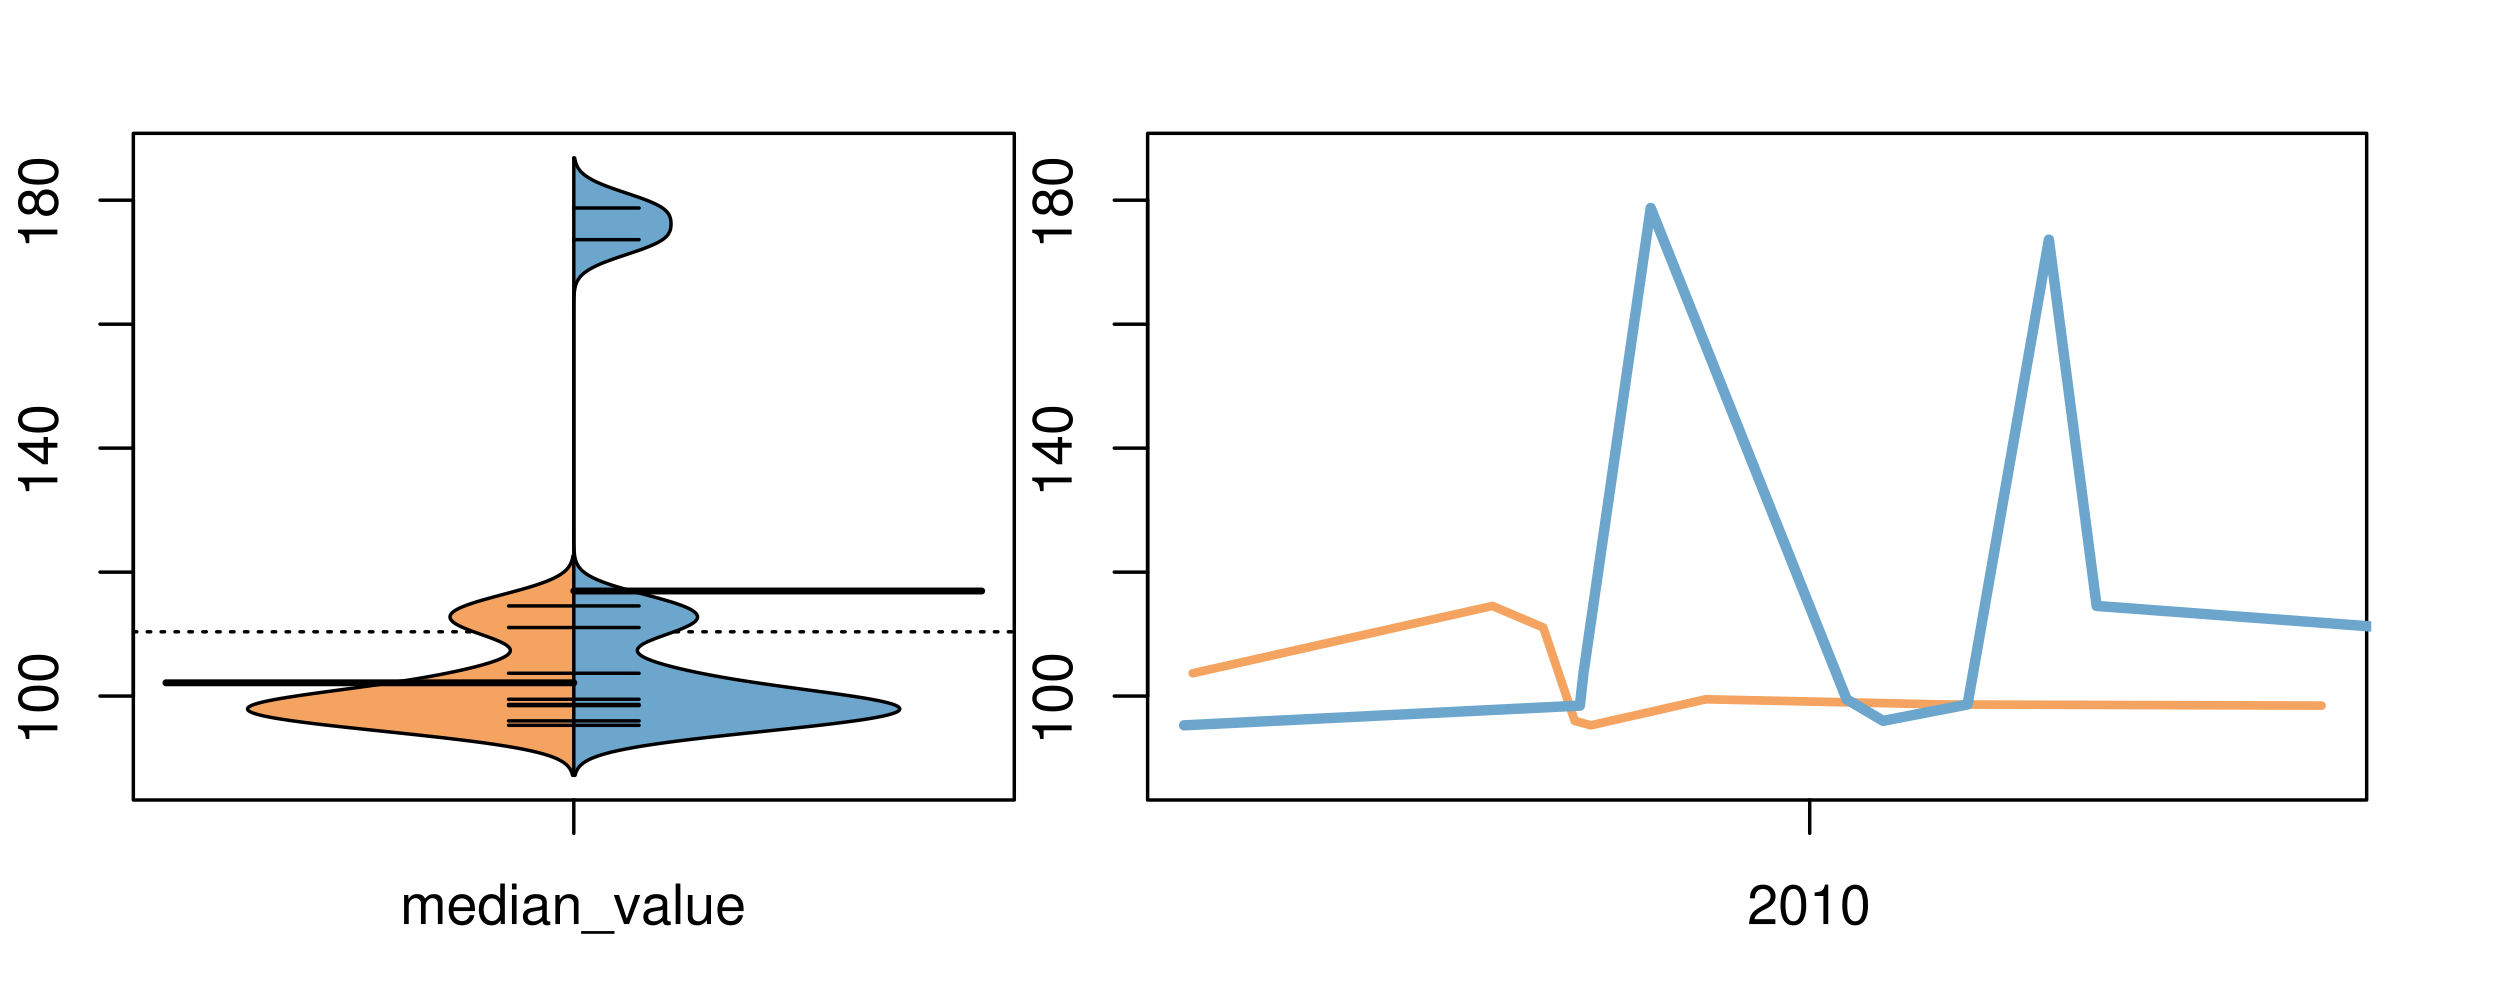 <?xml version="1.0" encoding="UTF-8"?>
<svg xmlns="http://www.w3.org/2000/svg" xmlns:xlink="http://www.w3.org/1999/xlink" width="540pt" height="216pt" viewBox="0 0 540 216" version="1.1">
<defs>
<g>
<symbol overflow="visible" id="glyph0-0">
<path style="stroke:none;" d="M -6.062 -3.109 L 0 -3.109 L 0 -4.156 L -8.516 -4.156 L -8.516 -3.469 C -7.203 -3.094 -7.016 -2.859 -6.812 -1.219 L -6.062 -1.219 Z M -6.062 -3.109 "/>
</symbol>
<symbol overflow="visible" id="glyph0-1">
<path style="stroke:none;" d="M -8.516 -3.297 C -8.516 -2.516 -8.156 -1.781 -7.578 -1.344 C -6.828 -0.797 -5.688 -0.516 -4.109 -0.516 C -1.25 -0.516 0.281 -1.469 0.281 -3.297 C 0.281 -5.094 -1.25 -6.078 -4.047 -6.078 C -5.703 -6.078 -6.797 -5.812 -7.578 -5.25 C -8.172 -4.812 -8.516 -4.109 -8.516 -3.297 Z M -7.578 -3.297 C -7.578 -4.438 -6.422 -5 -4.141 -5 C -1.734 -5 -0.594 -4.453 -0.594 -3.281 C -0.594 -2.156 -1.781 -1.594 -4.109 -1.594 C -6.438 -1.594 -7.578 -2.156 -7.578 -3.297 Z M -7.578 -3.297 "/>
</symbol>
<symbol overflow="visible" id="glyph0-2">
<path style="stroke:none;" d="M -2.047 -3.922 L 0 -3.922 L 0 -4.984 L -2.047 -4.984 L -2.047 -6.234 L -2.984 -6.234 L -2.984 -4.984 L -8.516 -4.984 L -8.516 -4.203 L -3.156 -0.344 L -2.047 -0.344 Z M -2.984 -3.922 L -2.984 -1.266 L -6.703 -3.922 Z M -2.984 -3.922 "/>
</symbol>
<symbol overflow="visible" id="glyph0-3">
<path style="stroke:none;" d="M -4.469 -4.688 C -5 -5.562 -5.438 -5.859 -6.234 -5.859 C -7.578 -5.859 -8.516 -4.812 -8.516 -3.297 C -8.516 -1.797 -7.578 -0.75 -6.234 -0.75 C -5.453 -0.75 -5.016 -1.031 -4.469 -1.891 C -4.016 -0.922 -3.297 -0.438 -2.359 -0.438 C -0.797 -0.438 0.281 -1.625 0.281 -3.297 C 0.281 -4.984 -0.797 -6.156 -2.359 -6.156 C -3.297 -6.156 -4.016 -5.672 -4.469 -4.688 Z M -7.578 -3.297 C -7.578 -4.203 -7.047 -4.781 -6.219 -4.781 C -5.422 -4.781 -4.891 -4.188 -4.891 -3.297 C -4.891 -2.406 -5.422 -1.828 -6.234 -1.828 C -7.047 -1.828 -7.578 -2.406 -7.578 -3.297 Z M -4.016 -3.297 C -4.016 -4.359 -3.344 -5.078 -2.344 -5.078 C -1.328 -5.078 -0.656 -4.359 -0.656 -3.281 C -0.656 -2.25 -1.344 -1.531 -2.344 -1.531 C -3.344 -1.531 -4.016 -2.25 -4.016 -3.297 Z M -4.016 -3.297 "/>
</symbol>
<symbol overflow="visible" id="glyph0-4">
<path style="stroke:none;" d="M -8.75 -5.938 L -8.75 -4.938 L -5.5 -4.938 C -6.125 -4.531 -6.469 -3.859 -6.469 -3.016 C -6.469 -1.375 -5.156 -0.312 -3.156 -0.312 C -1.031 -0.312 0.281 -1.359 0.281 -3.047 C 0.281 -3.906 -0.047 -4.516 -0.828 -5.047 L 0 -5.047 L 0 -5.938 Z M -5.531 -3.188 C -5.531 -4.266 -4.578 -4.938 -3.078 -4.938 C -1.625 -4.938 -0.656 -4.25 -0.656 -3.188 C -0.656 -2.094 -1.625 -1.359 -3.094 -1.359 C -4.562 -1.359 -5.531 -2.094 -5.531 -3.188 Z M -5.531 -3.188 "/>
</symbol>
<symbol overflow="visible" id="glyph0-5">
<path style="stroke:none;" d="M -6.281 -3.094 L -6.281 -2.047 L -7.266 -2.047 C -7.688 -2.047 -7.906 -2.297 -7.906 -2.75 C -7.906 -2.828 -7.906 -2.875 -7.891 -3.094 L -8.719 -3.094 C -8.766 -2.875 -8.781 -2.734 -8.781 -2.531 C -8.781 -1.609 -8.25 -1.062 -7.359 -1.062 L -6.281 -1.062 L -6.281 -0.219 L -5.469 -0.219 L -5.469 -1.062 L 0 -1.062 L 0 -2.047 L -5.469 -2.047 L -5.469 -3.094 Z M -6.281 -3.094 "/>
</symbol>
<symbol overflow="visible" id="glyph0-6">
<path style="stroke:none;" d="M 1.516 -6.938 L 1.516 0.266 L 2.109 0.266 L 2.109 -6.938 Z M 1.516 -6.938 "/>
</symbol>
<symbol overflow="visible" id="glyph0-7">
<path style="stroke:none;" d="M -6.469 -3.266 C -6.469 -1.5 -5.203 -0.438 -3.094 -0.438 C -0.984 -0.438 0.281 -1.484 0.281 -3.281 C 0.281 -5.047 -0.984 -6.125 -3.047 -6.125 C -5.219 -6.125 -6.469 -5.078 -6.469 -3.266 Z M -5.547 -3.281 C -5.547 -4.406 -4.625 -5.078 -3.062 -5.078 C -1.578 -5.078 -0.641 -4.375 -0.641 -3.281 C -0.641 -2.156 -1.578 -1.469 -3.094 -1.469 C -4.609 -1.469 -5.547 -2.156 -5.547 -3.281 Z M -5.547 -3.281 "/>
</symbol>
<symbol overflow="visible" id="glyph0-8">
<path style="stroke:none;" d="M -8.75 -1.828 L -8.75 -0.812 L 0 -0.812 L 0 -1.828 Z M -8.75 -1.828 "/>
</symbol>
<symbol overflow="visible" id="glyph0-9">
<path style="stroke:none;" d="M -1.25 -2.297 L -1.25 -1.047 L 0 -1.047 L 0 -2.297 Z M -1.25 -2.297 "/>
</symbol>
<symbol overflow="visible" id="glyph0-10">
<path style="stroke:none;" d="M 0 -3.422 L -6.281 -5.828 L -6.281 -4.703 L -1.188 -2.922 L -6.281 -1.25 L -6.281 -0.125 L 0 -2.328 Z M 0 -3.422 "/>
</symbol>
<symbol overflow="visible" id="glyph0-11">
<path style="stroke:none;" d="M -0.594 -6.422 C -0.562 -6.312 -0.562 -6.266 -0.562 -6.203 C -0.562 -5.859 -0.75 -5.656 -1.062 -5.656 L -4.75 -5.656 C -5.875 -5.656 -6.469 -4.844 -6.469 -3.297 C -6.469 -2.391 -6.203 -1.625 -5.734 -1.219 C -5.406 -0.922 -5.047 -0.797 -4.422 -0.781 L -4.422 -1.781 C -5.203 -1.875 -5.547 -2.328 -5.547 -3.266 C -5.547 -4.156 -5.203 -4.672 -4.609 -4.672 L -4.344 -4.672 C -3.922 -4.672 -3.75 -4.422 -3.641 -3.625 C -3.469 -2.203 -3.422 -1.984 -3.266 -1.609 C -2.969 -0.875 -2.406 -0.5 -1.578 -0.5 C -0.438 -0.5 0.281 -1.297 0.281 -2.562 C 0.281 -3.359 0 -4 -0.641 -4.703 C -0.016 -4.781 0.281 -5.094 0.281 -5.734 C 0.281 -5.938 0.25 -6.094 0.172 -6.422 Z M -1.984 -4.672 C -1.641 -4.672 -1.438 -4.578 -1.156 -4.266 C -0.797 -3.859 -0.594 -3.375 -0.594 -2.781 C -0.594 -2 -0.969 -1.547 -1.609 -1.547 C -2.266 -1.547 -2.609 -1.984 -2.766 -3.062 C -2.906 -4.109 -2.953 -4.328 -3.109 -4.672 Z M -1.984 -4.672 "/>
</symbol>
<symbol overflow="visible" id="glyph0-12">
<path style="stroke:none;" d="M 0 -5.781 L -6.281 -5.781 L -6.281 -4.781 L -2.719 -4.781 C -1.438 -4.781 -0.594 -4.109 -0.594 -3.078 C -0.594 -2.281 -1.078 -1.781 -1.844 -1.781 L -6.281 -1.781 L -6.281 -0.781 L -1.438 -0.781 C -0.391 -0.781 0.281 -1.562 0.281 -2.781 C 0.281 -3.703 -0.047 -4.297 -0.875 -4.891 L 0 -4.891 Z M 0 -5.781 "/>
</symbol>
<symbol overflow="visible" id="glyph0-13">
<path style="stroke:none;" d="M -2.812 -6.156 C -3.766 -6.156 -4.344 -6.078 -4.812 -5.906 C -5.844 -5.5 -6.469 -4.531 -6.469 -3.359 C -6.469 -1.609 -5.125 -0.484 -3.062 -0.484 C -1 -0.484 0.281 -1.578 0.281 -3.344 C 0.281 -4.781 -0.547 -5.766 -1.906 -6.031 L -1.906 -5.016 C -1.078 -4.734 -0.641 -4.172 -0.641 -3.375 C -0.641 -2.734 -0.938 -2.203 -1.469 -1.859 C -1.828 -1.625 -2.188 -1.531 -2.812 -1.531 Z M -3.625 -1.547 C -4.781 -1.625 -5.547 -2.344 -5.547 -3.344 C -5.547 -4.328 -4.734 -5.094 -3.703 -5.094 C -3.672 -5.094 -3.641 -5.094 -3.625 -5.078 Z M -3.625 -1.547 "/>
</symbol>
<symbol overflow="visible" id="glyph1-0">
<path style="stroke:none;" d="M 0.844 -6.281 L 0.844 0 L 1.844 0 L 1.844 -3.953 C 1.844 -4.859 2.516 -5.594 3.328 -5.594 C 4.062 -5.594 4.484 -5.141 4.484 -4.328 L 4.484 0 L 5.5 0 L 5.5 -3.953 C 5.5 -4.859 6.156 -5.594 6.969 -5.594 C 7.703 -5.594 8.141 -5.125 8.141 -4.328 L 8.141 0 L 9.141 0 L 9.141 -4.719 C 9.141 -5.844 8.5 -6.469 7.312 -6.469 C 6.484 -6.469 5.969 -6.219 5.391 -5.516 C 5.016 -6.188 4.516 -6.469 3.703 -6.469 C 2.859 -6.469 2.297 -6.156 1.766 -5.406 L 1.766 -6.281 Z M 0.844 -6.281 "/>
</symbol>
<symbol overflow="visible" id="glyph1-1">
<path style="stroke:none;" d="M 6.156 -2.812 C 6.156 -3.766 6.078 -4.344 5.906 -4.812 C 5.5 -5.844 4.531 -6.469 3.359 -6.469 C 1.609 -6.469 0.484 -5.125 0.484 -3.062 C 0.484 -1 1.578 0.281 3.344 0.281 C 4.781 0.281 5.766 -0.547 6.031 -1.906 L 5.016 -1.906 C 4.734 -1.078 4.172 -0.641 3.375 -0.641 C 2.734 -0.641 2.203 -0.938 1.859 -1.469 C 1.625 -1.828 1.531 -2.188 1.531 -2.812 Z M 1.547 -3.625 C 1.625 -4.781 2.344 -5.547 3.344 -5.547 C 4.328 -5.547 5.094 -4.734 5.094 -3.703 C 5.094 -3.672 5.094 -3.641 5.078 -3.625 Z M 1.547 -3.625 "/>
</symbol>
<symbol overflow="visible" id="glyph1-2">
<path style="stroke:none;" d="M 5.938 -8.75 L 4.938 -8.75 L 4.938 -5.5 C 4.531 -6.125 3.859 -6.469 3.016 -6.469 C 1.375 -6.469 0.312 -5.156 0.312 -3.156 C 0.312 -1.031 1.359 0.281 3.047 0.281 C 3.906 0.281 4.516 -0.047 5.047 -0.828 L 5.047 0 L 5.938 0 Z M 3.188 -5.531 C 4.266 -5.531 4.938 -4.578 4.938 -3.078 C 4.938 -1.625 4.25 -0.656 3.188 -0.656 C 2.094 -0.656 1.359 -1.625 1.359 -3.094 C 1.359 -4.562 2.094 -5.531 3.188 -5.531 Z M 3.188 -5.531 "/>
</symbol>
<symbol overflow="visible" id="glyph1-3">
<path style="stroke:none;" d="M 1.797 -6.281 L 0.797 -6.281 L 0.797 0 L 1.797 0 Z M 1.797 -8.75 L 0.797 -8.75 L 0.797 -7.484 L 1.797 -7.484 Z M 1.797 -8.75 "/>
</symbol>
<symbol overflow="visible" id="glyph1-4">
<path style="stroke:none;" d="M 6.422 -0.594 C 6.312 -0.562 6.266 -0.562 6.203 -0.562 C 5.859 -0.562 5.656 -0.75 5.656 -1.062 L 5.656 -4.75 C 5.656 -5.875 4.844 -6.469 3.297 -6.469 C 2.391 -6.469 1.625 -6.203 1.219 -5.734 C 0.922 -5.406 0.797 -5.047 0.781 -4.422 L 1.781 -4.422 C 1.875 -5.203 2.328 -5.547 3.266 -5.547 C 4.156 -5.547 4.672 -5.203 4.672 -4.609 L 4.672 -4.344 C 4.672 -3.922 4.422 -3.75 3.625 -3.641 C 2.203 -3.469 1.984 -3.422 1.609 -3.266 C 0.875 -2.969 0.5 -2.406 0.5 -1.578 C 0.5 -0.438 1.297 0.281 2.562 0.281 C 3.359 0.281 4 0 4.703 -0.641 C 4.781 -0.016 5.094 0.281 5.734 0.281 C 5.938 0.281 6.094 0.25 6.422 0.172 Z M 4.672 -1.984 C 4.672 -1.641 4.578 -1.438 4.266 -1.156 C 3.859 -0.797 3.375 -0.594 2.781 -0.594 C 2 -0.594 1.547 -0.969 1.547 -1.609 C 1.547 -2.266 1.984 -2.609 3.062 -2.766 C 4.109 -2.906 4.328 -2.953 4.672 -3.109 Z M 4.672 -1.984 "/>
</symbol>
<symbol overflow="visible" id="glyph1-5">
<path style="stroke:none;" d="M 0.844 -6.281 L 0.844 0 L 1.844 0 L 1.844 -3.469 C 1.844 -4.75 2.516 -5.594 3.547 -5.594 C 4.344 -5.594 4.844 -5.109 4.844 -4.359 L 4.844 0 L 5.844 0 L 5.844 -4.75 C 5.844 -5.797 5.062 -6.469 3.859 -6.469 C 2.922 -6.469 2.312 -6.109 1.766 -5.234 L 1.766 -6.281 Z M 0.844 -6.281 "/>
</symbol>
<symbol overflow="visible" id="glyph1-6">
<path style="stroke:none;" d="M 6.938 1.516 L -0.266 1.516 L -0.266 2.109 L 6.938 2.109 Z M 6.938 1.516 "/>
</symbol>
<symbol overflow="visible" id="glyph1-7">
<path style="stroke:none;" d="M 3.422 0 L 5.828 -6.281 L 4.703 -6.281 L 2.922 -1.188 L 1.25 -6.281 L 0.125 -6.281 L 2.328 0 Z M 3.422 0 "/>
</symbol>
<symbol overflow="visible" id="glyph1-8">
<path style="stroke:none;" d="M 1.828 -8.75 L 0.812 -8.75 L 0.812 0 L 1.828 0 Z M 1.828 -8.75 "/>
</symbol>
<symbol overflow="visible" id="glyph1-9">
<path style="stroke:none;" d="M 5.781 0 L 5.781 -6.281 L 4.781 -6.281 L 4.781 -2.719 C 4.781 -1.438 4.109 -0.594 3.078 -0.594 C 2.281 -0.594 1.781 -1.078 1.781 -1.844 L 1.781 -6.281 L 0.781 -6.281 L 0.781 -1.438 C 0.781 -0.391 1.562 0.281 2.781 0.281 C 3.703 0.281 4.297 -0.047 4.891 -0.875 L 4.891 0 Z M 5.781 0 "/>
</symbol>
<symbol overflow="visible" id="glyph1-10">
<path style="stroke:none;" d="M 6.078 -1.047 L 1.594 -1.047 C 1.703 -1.734 2.094 -2.188 3.125 -2.797 L 4.328 -3.438 C 5.516 -4.094 6.125 -4.969 6.125 -6.016 C 6.125 -6.719 5.844 -7.375 5.344 -7.844 C 4.844 -8.297 4.219 -8.516 3.406 -8.516 C 2.328 -8.516 1.531 -8.125 1.062 -7.406 C 0.75 -6.953 0.625 -6.422 0.594 -5.562 L 1.656 -5.562 C 1.688 -6.125 1.766 -6.484 1.906 -6.75 C 2.188 -7.266 2.734 -7.578 3.375 -7.578 C 4.328 -7.578 5.047 -6.906 5.047 -5.984 C 5.047 -5.312 4.656 -4.734 3.906 -4.312 L 2.797 -3.688 C 1.016 -2.672 0.5 -1.875 0.406 0 L 6.078 0 Z M 6.078 -1.047 "/>
</symbol>
<symbol overflow="visible" id="glyph1-11">
<path style="stroke:none;" d="M 3.297 -8.516 C 2.516 -8.516 1.781 -8.156 1.344 -7.578 C 0.797 -6.828 0.516 -5.688 0.516 -4.109 C 0.516 -1.25 1.469 0.281 3.297 0.281 C 5.094 0.281 6.078 -1.25 6.078 -4.047 C 6.078 -5.703 5.812 -6.797 5.25 -7.578 C 4.812 -8.172 4.109 -8.516 3.297 -8.516 Z M 3.297 -7.578 C 4.438 -7.578 5 -6.422 5 -4.141 C 5 -1.734 4.453 -0.594 3.281 -0.594 C 2.156 -0.594 1.594 -1.781 1.594 -4.109 C 1.594 -6.438 2.156 -7.578 3.297 -7.578 Z M 3.297 -7.578 "/>
</symbol>
<symbol overflow="visible" id="glyph1-12">
<path style="stroke:none;" d="M 3.109 -6.062 L 3.109 0 L 4.156 0 L 4.156 -8.516 L 3.469 -8.516 C 3.094 -7.203 2.859 -7.016 1.219 -6.812 L 1.219 -6.062 Z M 3.109 -6.062 "/>
</symbol>
</g>
<clipPath id="clip1">
  <path d="M 28.801 28.801 L 220.086 28.801 L 220.086 173.801 L 28.801 173.801 Z M 28.801 28.801 "/>
</clipPath>
<clipPath id="clip2">
  <path d="M 247.887 28.801 L 512.199 28.801 L 512.199 173.801 L 247.887 173.801 Z M 247.887 28.801 "/>
</clipPath>
<clipPath id="clip3">
  <path d="M 233.484 14.398 L 526.598 14.398 L 526.598 188.199 L 233.484 188.199 Z M 233.484 14.398 "/>
</clipPath>
<clipPath id="clip4">
  <path d="M 247.887 28.801 L 512.199 28.801 L 512.199 173.801 L 247.887 173.801 Z M 247.887 28.801 "/>
</clipPath>
</defs>
<g id="surface56">
<path style="fill:none;stroke-width:0.75;stroke-linecap:round;stroke-linejoin:round;stroke:rgb(0%,0%,0%);stroke-opacity:1;stroke-miterlimit:10;" d="M 28.801 172.801 L 219.086 172.801 L 219.086 28.801 L 28.801 28.801 L 28.801 172.801 "/>
<path style="fill:none;stroke-width:0.75;stroke-linecap:round;stroke-linejoin:round;stroke:rgb(0%,0%,0%);stroke-opacity:1;stroke-miterlimit:10;" d="M 28.801 150.348 L 28.801 43.246 "/>
<path style="fill:none;stroke-width:0.75;stroke-linecap:round;stroke-linejoin:round;stroke:rgb(0%,0%,0%);stroke-opacity:1;stroke-miterlimit:10;" d="M 28.801 150.348 L 21.602 150.348 "/>
<path style="fill:none;stroke-width:0.75;stroke-linecap:round;stroke-linejoin:round;stroke:rgb(0%,0%,0%);stroke-opacity:1;stroke-miterlimit:10;" d="M 28.801 123.574 L 21.602 123.574 "/>
<path style="fill:none;stroke-width:0.75;stroke-linecap:round;stroke-linejoin:round;stroke:rgb(0%,0%,0%);stroke-opacity:1;stroke-miterlimit:10;" d="M 28.801 96.797 L 21.602 96.797 "/>
<path style="fill:none;stroke-width:0.75;stroke-linecap:round;stroke-linejoin:round;stroke:rgb(0%,0%,0%);stroke-opacity:1;stroke-miterlimit:10;" d="M 28.801 70.023 L 21.602 70.023 "/>
<path style="fill:none;stroke-width:0.75;stroke-linecap:round;stroke-linejoin:round;stroke:rgb(0%,0%,0%);stroke-opacity:1;stroke-miterlimit:10;" d="M 28.801 43.246 L 21.602 43.246 "/>
<g style="fill:rgb(0%,0%,0%);fill-opacity:1;">
  <use xlink:href="#glyph0-0" x="12.396" y="160.848"/>
  <use xlink:href="#glyph0-1" x="12.396" y="154.176"/>
  <use xlink:href="#glyph0-1" x="12.396" y="147.504"/>
</g>
<g style="fill:rgb(0%,0%,0%);fill-opacity:1;">
  <use xlink:href="#glyph0-0" x="12.396" y="107.297"/>
  <use xlink:href="#glyph0-2" x="12.396" y="100.625"/>
  <use xlink:href="#glyph0-1" x="12.396" y="93.953"/>
</g>
<g style="fill:rgb(0%,0%,0%);fill-opacity:1;">
  <use xlink:href="#glyph0-0" x="12.396" y="53.746"/>
  <use xlink:href="#glyph0-3" x="12.396" y="47.074"/>
  <use xlink:href="#glyph0-1" x="12.396" y="40.402"/>
</g>
<path style="fill:none;stroke-width:0.75;stroke-linecap:round;stroke-linejoin:round;stroke:rgb(0%,0%,0%);stroke-opacity:1;stroke-miterlimit:10;" d="M 123.941 172.801 L 123.941 172.801 "/>
<path style="fill:none;stroke-width:0.75;stroke-linecap:round;stroke-linejoin:round;stroke:rgb(0%,0%,0%);stroke-opacity:1;stroke-miterlimit:10;" d="M 123.941 172.801 L 123.941 180 "/>
<g style="fill:rgb(0%,0%,0%);fill-opacity:1;">
  <use xlink:href="#glyph1-0" x="86.441" y="199.596"/>
  <use xlink:href="#glyph1-1" x="96.438" y="199.596"/>
  <use xlink:href="#glyph1-2" x="103.109" y="199.596"/>
  <use xlink:href="#glyph1-3" x="109.781" y="199.596"/>
  <use xlink:href="#glyph1-4" x="112.445" y="199.596"/>
  <use xlink:href="#glyph1-5" x="119.117" y="199.596"/>
  <use xlink:href="#glyph1-6" x="125.789" y="199.596"/>
  <use xlink:href="#glyph1-7" x="132.461" y="199.596"/>
  <use xlink:href="#glyph1-4" x="138.461" y="199.596"/>
  <use xlink:href="#glyph1-8" x="145.133" y="199.596"/>
  <use xlink:href="#glyph1-9" x="147.797" y="199.596"/>
  <use xlink:href="#glyph1-1" x="154.469" y="199.596"/>
</g>
<g clip-path="url(#clip1)" clip-rule="nonzero">
<path style="fill:none;stroke-width:0.75;stroke-linecap:round;stroke-linejoin:round;stroke:rgb(0%,0%,0%);stroke-opacity:1;stroke-dasharray:0.75,2.25;stroke-miterlimit:10;" d="M 28.801 136.465 L 219.086 136.465 "/>
<path style=" stroke:none;fill-rule:nonzero;fill:rgb(95.686%,64.314%,37.647%);fill-opacity:1;" d="M 123.941 120.082 L 123.758 120.082 L 123.727 120.27 L 123.707 120.359 L 123.691 120.453 L 123.672 120.547 L 123.648 120.641 L 123.629 120.73 L 123.605 120.824 L 123.578 120.918 L 123.551 121.008 L 123.523 121.102 L 123.461 121.289 L 123.426 121.379 L 123.391 121.473 L 123.312 121.66 L 123.27 121.75 L 123.176 121.938 L 123.121 122.031 L 123.07 122.121 L 122.953 122.309 L 122.891 122.402 L 122.824 122.492 L 122.684 122.68 L 122.605 122.773 L 122.523 122.863 L 122.441 122.957 L 122.352 123.051 L 122.258 123.141 L 122.164 123.234 L 122.062 123.328 L 121.957 123.422 L 121.848 123.512 L 121.613 123.699 L 121.488 123.793 L 121.359 123.883 L 121.223 123.977 L 121.082 124.07 L 120.938 124.164 L 120.785 124.254 L 120.633 124.348 L 120.469 124.441 L 120.301 124.535 L 120.129 124.625 L 119.949 124.719 L 119.766 124.812 L 119.578 124.906 L 119.379 124.996 L 119.176 125.09 L 118.969 125.184 L 118.754 125.273 L 118.535 125.367 L 118.309 125.461 L 118.078 125.555 L 117.84 125.645 L 117.594 125.738 L 117.344 125.832 L 117.09 125.926 L 116.828 126.016 L 116.562 126.109 L 116.289 126.203 L 116.012 126.297 L 115.73 126.387 L 115.152 126.574 L 114.852 126.668 L 114.551 126.758 L 114.246 126.852 L 113.934 126.945 L 113.617 127.035 L 113.297 127.129 L 112.648 127.316 L 112.32 127.406 L 111.984 127.5 L 111.652 127.594 L 111.312 127.688 L 110.973 127.777 L 109.941 128.059 L 109.594 128.148 L 109.25 128.242 L 108.555 128.43 L 108.207 128.52 L 107.512 128.707 L 107.168 128.801 L 106.824 128.891 L 106.48 128.984 L 106.141 129.078 L 105.805 129.168 L 105.469 129.262 L 105.137 129.355 L 104.809 129.449 L 104.48 129.539 L 104.16 129.633 L 103.844 129.727 L 103.531 129.82 L 103.223 129.91 L 102.922 130.004 L 102.625 130.098 L 102.332 130.191 L 102.047 130.281 L 101.77 130.375 L 101.496 130.469 L 101.227 130.562 L 100.969 130.652 L 100.715 130.746 L 100.473 130.84 L 100.234 130.934 L 100.004 131.023 L 99.785 131.117 L 99.57 131.211 L 99.363 131.301 L 99.168 131.395 L 98.977 131.488 L 98.801 131.582 L 98.629 131.672 L 98.469 131.766 L 98.316 131.859 L 98.176 131.953 L 98.043 132.043 L 97.918 132.137 L 97.801 132.23 L 97.699 132.324 L 97.605 132.414 L 97.52 132.508 L 97.445 132.602 L 97.379 132.695 L 97.324 132.785 L 97.281 132.879 L 97.242 132.973 L 97.219 133.062 L 97.203 133.156 L 97.195 133.25 L 97.203 133.344 L 97.215 133.434 L 97.242 133.527 L 97.277 133.621 L 97.316 133.715 L 97.371 133.805 L 97.434 133.898 L 97.508 133.992 L 97.59 134.086 L 97.68 134.176 L 97.781 134.27 L 97.891 134.363 L 98.004 134.457 L 98.133 134.547 L 98.27 134.641 L 98.41 134.734 L 98.562 134.828 L 98.723 134.918 L 98.891 135.012 L 99.066 135.105 L 99.246 135.195 L 99.438 135.289 L 99.633 135.383 L 99.832 135.477 L 100.043 135.566 L 100.258 135.66 L 100.477 135.754 L 100.703 135.848 L 100.934 135.938 L 101.168 136.031 L 101.406 136.125 L 101.652 136.219 L 101.898 136.309 L 102.148 136.402 L 102.656 136.59 L 102.914 136.68 L 103.176 136.773 L 103.434 136.867 L 103.695 136.961 L 103.957 137.051 L 104.223 137.145 L 104.484 137.238 L 104.742 137.328 L 105.004 137.422 L 105.262 137.516 L 105.516 137.609 L 105.77 137.699 L 106.02 137.793 L 106.266 137.887 L 106.508 137.98 L 106.746 138.07 L 106.98 138.164 L 107.207 138.258 L 107.43 138.352 L 107.645 138.441 L 107.855 138.535 L 108.062 138.629 L 108.258 138.723 L 108.445 138.812 L 108.629 138.906 L 108.797 139 L 108.965 139.09 L 109.117 139.184 L 109.266 139.277 L 109.402 139.371 L 109.527 139.461 L 109.648 139.555 L 109.754 139.648 L 109.938 139.832 L 110.012 139.926 L 110.074 140.02 L 110.129 140.113 L 110.172 140.203 L 110.203 140.297 L 110.223 140.391 L 110.227 140.484 L 110.227 140.574 L 110.211 140.668 L 110.184 140.762 L 110.145 140.855 L 110.094 140.945 L 110.035 141.039 L 109.961 141.133 L 109.875 141.223 L 109.781 141.316 L 109.672 141.41 L 109.555 141.504 L 109.426 141.594 L 109.285 141.688 L 109.133 141.781 L 108.973 141.875 L 108.801 141.965 L 108.621 142.059 L 108.426 142.152 L 108.223 142.246 L 108.012 142.336 L 107.789 142.43 L 107.559 142.523 L 107.32 142.617 L 107.07 142.707 L 106.812 142.801 L 106.543 142.895 L 106.27 142.988 L 105.988 143.078 L 105.695 143.172 L 105.398 143.266 L 105.09 143.355 L 104.777 143.449 L 104.457 143.543 L 104.125 143.637 L 103.789 143.727 L 103.445 143.82 L 103.094 143.914 L 102.738 144.008 L 102.375 144.098 L 102.004 144.191 L 101.625 144.285 L 101.242 144.379 L 100.852 144.469 L 100.453 144.562 L 100.051 144.656 L 99.645 144.75 L 99.227 144.84 L 98.375 145.027 L 97.938 145.117 L 97.496 145.211 L 96.59 145.398 L 96.129 145.488 L 95.656 145.582 L 95.18 145.676 L 94.695 145.77 L 94.203 145.859 L 93.707 145.953 L 93.203 146.047 L 92.688 146.141 L 92.172 146.23 L 91.109 146.418 L 90.566 146.512 L 90.016 146.602 L 89.461 146.695 L 88.895 146.789 L 88.324 146.883 L 87.746 146.973 L 87.156 147.066 L 86.562 147.16 L 85.961 147.25 L 85.352 147.344 L 84.738 147.438 L 84.113 147.531 L 83.484 147.621 L 82.852 147.715 L 81.562 147.902 L 80.91 147.992 L 80.25 148.086 L 79.586 148.18 L 78.918 148.273 L 78.246 148.363 L 77.57 148.457 L 76.211 148.645 L 75.523 148.734 L 74.84 148.828 L 73.465 149.016 L 72.777 149.105 L 71.402 149.293 L 70.719 149.383 L 69.359 149.57 L 68.684 149.664 L 68.016 149.754 L 66.695 149.941 L 66.047 150.035 L 65.406 150.125 L 64.773 150.219 L 64.152 150.312 L 63.535 150.406 L 62.938 150.496 L 62.344 150.59 L 61.77 150.684 L 61.207 150.777 L 60.652 150.867 L 60.121 150.961 L 59.605 151.055 L 59.098 151.145 L 58.617 151.238 L 58.152 151.332 L 57.703 151.426 L 57.277 151.516 L 56.863 151.609 L 56.48 151.703 L 56.113 151.797 L 55.766 151.887 L 55.445 151.98 L 55.145 152.074 L 54.867 152.168 L 54.617 152.258 L 54.383 152.352 L 54.188 152.445 L 54.008 152.539 L 53.848 152.629 L 53.727 152.723 L 53.621 152.816 L 53.547 152.91 L 53.496 153 L 53.465 153.094 L 53.477 153.188 L 53.504 153.277 L 53.559 153.371 L 53.648 153.465 L 53.75 153.559 L 53.891 153.648 L 54.055 153.742 L 54.238 153.836 L 54.461 153.93 L 54.699 154.02 L 54.965 154.113 L 55.262 154.207 L 55.574 154.301 L 55.922 154.391 L 56.289 154.484 L 56.676 154.578 L 57.098 154.672 L 57.535 154.762 L 58 154.855 L 58.488 154.949 L 58.992 155.043 L 59.523 155.133 L 60.074 155.227 L 60.645 155.32 L 61.238 155.41 L 61.848 155.504 L 62.477 155.598 L 63.129 155.691 L 63.789 155.781 L 64.477 155.875 L 65.176 155.969 L 65.887 156.062 L 66.621 156.152 L 67.363 156.246 L 68.121 156.34 L 68.895 156.434 L 69.676 156.523 L 70.473 156.617 L 71.277 156.711 L 72.09 156.805 L 72.918 156.895 L 73.75 156.988 L 74.59 157.082 L 75.441 157.172 L 76.293 157.266 L 77.152 157.359 L 78.02 157.453 L 78.887 157.543 L 79.758 157.637 L 80.633 157.73 L 81.512 157.824 L 82.387 157.914 L 85.023 158.195 L 85.898 158.285 L 87.641 158.473 L 88.508 158.566 L 89.371 158.656 L 90.23 158.75 L 91.926 158.938 L 92.766 159.027 L 93.598 159.121 L 94.426 159.215 L 95.238 159.305 L 96.047 159.398 L 96.848 159.492 L 97.633 159.586 L 98.414 159.676 L 99.184 159.77 L 99.941 159.863 L 100.688 159.957 L 101.422 160.047 L 102.145 160.141 L 102.859 160.234 L 103.555 160.328 L 104.242 160.418 L 104.914 160.512 L 105.57 160.605 L 106.223 160.699 L 106.852 160.789 L 107.469 160.883 L 108.074 160.977 L 108.664 161.07 L 109.246 161.16 L 109.805 161.254 L 110.355 161.348 L 110.895 161.438 L 111.41 161.531 L 111.918 161.625 L 112.41 161.719 L 112.887 161.809 L 113.355 161.902 L 113.805 161.996 L 114.242 162.09 L 114.668 162.18 L 115.074 162.273 L 115.473 162.367 L 115.859 162.461 L 116.227 162.551 L 116.59 162.645 L 116.934 162.738 L 117.266 162.832 L 117.59 162.922 L 117.895 163.016 L 118.195 163.109 L 118.48 163.199 L 118.754 163.293 L 119.02 163.387 L 119.273 163.48 L 119.516 163.57 L 119.75 163.664 L 119.969 163.758 L 120.184 163.852 L 120.391 163.941 L 120.773 164.129 L 120.949 164.223 L 121.117 164.312 L 121.281 164.406 L 121.434 164.5 L 121.578 164.594 L 121.719 164.684 L 121.852 164.777 L 121.977 164.871 L 122.094 164.965 L 122.207 165.055 L 122.316 165.148 L 122.418 165.242 L 122.512 165.332 L 122.605 165.426 L 122.688 165.52 L 122.773 165.613 L 122.848 165.703 L 122.988 165.891 L 123.051 165.984 L 123.113 166.074 L 123.223 166.262 L 123.273 166.355 L 123.316 166.445 L 123.363 166.539 L 123.441 166.727 L 123.48 166.816 L 123.574 167.098 L 123.602 167.188 L 123.625 167.281 L 123.652 167.375 L 123.672 167.465 L 123.941 167.465 Z M 123.941 120.082 "/>
<path style="fill:none;stroke-width:0.75;stroke-linecap:round;stroke-linejoin:round;stroke:rgb(0%,0%,0%);stroke-opacity:1;stroke-miterlimit:10;" d="M 123.941 120.082 L 123.758 120.082 L 123.727 120.27 L 123.707 120.359 L 123.691 120.453 L 123.672 120.547 L 123.648 120.641 L 123.629 120.73 L 123.605 120.824 L 123.578 120.918 L 123.551 121.008 L 123.523 121.102 L 123.461 121.289 L 123.426 121.379 L 123.391 121.473 L 123.312 121.66 L 123.27 121.75 L 123.176 121.938 L 123.121 122.031 L 123.07 122.121 L 122.953 122.309 L 122.891 122.402 L 122.824 122.492 L 122.684 122.68 L 122.605 122.773 L 122.523 122.863 L 122.441 122.957 L 122.352 123.051 L 122.258 123.141 L 122.164 123.234 L 122.062 123.328 L 121.957 123.422 L 121.848 123.512 L 121.613 123.699 L 121.488 123.793 L 121.359 123.883 L 121.223 123.977 L 121.082 124.07 L 120.938 124.164 L 120.785 124.254 L 120.633 124.348 L 120.469 124.441 L 120.301 124.535 L 120.129 124.625 L 119.949 124.719 L 119.766 124.812 L 119.578 124.906 L 119.379 124.996 L 119.176 125.09 L 118.969 125.184 L 118.754 125.273 L 118.535 125.367 L 118.309 125.461 L 118.078 125.555 L 117.84 125.645 L 117.594 125.738 L 117.344 125.832 L 117.09 125.926 L 116.828 126.016 L 116.562 126.109 L 116.289 126.203 L 116.012 126.297 L 115.73 126.387 L 115.152 126.574 L 114.852 126.668 L 114.551 126.758 L 114.246 126.852 L 113.934 126.945 L 113.617 127.035 L 113.297 127.129 L 112.648 127.316 L 112.32 127.406 L 111.984 127.5 L 111.652 127.594 L 111.312 127.688 L 110.973 127.777 L 109.941 128.059 L 109.594 128.148 L 109.25 128.242 L 108.555 128.43 L 108.207 128.52 L 107.512 128.707 L 107.168 128.801 L 106.824 128.891 L 106.48 128.984 L 106.141 129.078 L 105.805 129.168 L 105.469 129.262 L 105.137 129.355 L 104.809 129.449 L 104.48 129.539 L 104.16 129.633 L 103.844 129.727 L 103.531 129.82 L 103.223 129.91 L 102.922 130.004 L 102.625 130.098 L 102.332 130.191 L 102.047 130.281 L 101.77 130.375 L 101.496 130.469 L 101.227 130.562 L 100.969 130.652 L 100.715 130.746 L 100.473 130.84 L 100.234 130.934 L 100.004 131.023 L 99.785 131.117 L 99.57 131.211 L 99.363 131.301 L 99.168 131.395 L 98.977 131.488 L 98.801 131.582 L 98.629 131.672 L 98.469 131.766 L 98.316 131.859 L 98.176 131.953 L 98.043 132.043 L 97.918 132.137 L 97.801 132.23 L 97.699 132.324 L 97.605 132.414 L 97.52 132.508 L 97.445 132.602 L 97.379 132.695 L 97.324 132.785 L 97.281 132.879 L 97.242 132.973 L 97.219 133.062 L 97.203 133.156 L 97.195 133.25 L 97.203 133.344 L 97.215 133.434 L 97.242 133.527 L 97.277 133.621 L 97.316 133.715 L 97.371 133.805 L 97.434 133.898 L 97.508 133.992 L 97.59 134.086 L 97.68 134.176 L 97.781 134.27 L 97.891 134.363 L 98.004 134.457 L 98.133 134.547 L 98.27 134.641 L 98.41 134.734 L 98.562 134.828 L 98.723 134.918 L 98.891 135.012 L 99.066 135.105 L 99.246 135.195 L 99.438 135.289 L 99.633 135.383 L 99.832 135.477 L 100.043 135.566 L 100.258 135.66 L 100.477 135.754 L 100.703 135.848 L 100.934 135.938 L 101.168 136.031 L 101.406 136.125 L 101.652 136.219 L 101.898 136.309 L 102.148 136.402 L 102.656 136.59 L 102.914 136.68 L 103.176 136.773 L 103.434 136.867 L 103.695 136.961 L 103.957 137.051 L 104.223 137.145 L 104.484 137.238 L 104.742 137.328 L 105.004 137.422 L 105.262 137.516 L 105.516 137.609 L 105.77 137.699 L 106.02 137.793 L 106.266 137.887 L 106.508 137.98 L 106.746 138.07 L 106.98 138.164 L 107.207 138.258 L 107.43 138.352 L 107.645 138.441 L 107.855 138.535 L 108.062 138.629 L 108.258 138.723 L 108.445 138.812 L 108.629 138.906 L 108.797 139 L 108.965 139.09 L 109.117 139.184 L 109.266 139.277 L 109.402 139.371 L 109.527 139.461 L 109.648 139.555 L 109.754 139.648 L 109.938 139.832 L 110.012 139.926 L 110.074 140.02 L 110.129 140.113 L 110.172 140.203 L 110.203 140.297 L 110.223 140.391 L 110.227 140.484 L 110.227 140.574 L 110.211 140.668 L 110.184 140.762 L 110.145 140.855 L 110.094 140.945 L 110.035 141.039 L 109.961 141.133 L 109.875 141.223 L 109.781 141.316 L 109.672 141.41 L 109.555 141.504 L 109.426 141.594 L 109.285 141.688 L 109.133 141.781 L 108.973 141.875 L 108.801 141.965 L 108.621 142.059 L 108.426 142.152 L 108.223 142.246 L 108.012 142.336 L 107.789 142.43 L 107.559 142.523 L 107.32 142.617 L 107.07 142.707 L 106.812 142.801 L 106.543 142.895 L 106.27 142.988 L 105.988 143.078 L 105.695 143.172 L 105.398 143.266 L 105.09 143.355 L 104.777 143.449 L 104.457 143.543 L 104.125 143.637 L 103.789 143.727 L 103.445 143.82 L 103.094 143.914 L 102.738 144.008 L 102.375 144.098 L 102.004 144.191 L 101.625 144.285 L 101.242 144.379 L 100.852 144.469 L 100.453 144.562 L 100.051 144.656 L 99.645 144.75 L 99.227 144.84 L 98.375 145.027 L 97.938 145.117 L 97.496 145.211 L 96.59 145.398 L 96.129 145.488 L 95.656 145.582 L 95.18 145.676 L 94.695 145.77 L 94.203 145.859 L 93.707 145.953 L 93.203 146.047 L 92.688 146.141 L 92.172 146.23 L 91.109 146.418 L 90.566 146.512 L 90.016 146.602 L 89.461 146.695 L 88.895 146.789 L 88.324 146.883 L 87.746 146.973 L 87.156 147.066 L 86.562 147.16 L 85.961 147.25 L 85.352 147.344 L 84.738 147.438 L 84.113 147.531 L 83.484 147.621 L 82.852 147.715 L 81.562 147.902 L 80.91 147.992 L 80.25 148.086 L 79.586 148.18 L 78.918 148.273 L 78.246 148.363 L 77.57 148.457 L 76.211 148.645 L 75.523 148.734 L 74.84 148.828 L 73.465 149.016 L 72.777 149.105 L 71.402 149.293 L 70.719 149.383 L 69.359 149.57 L 68.684 149.664 L 68.016 149.754 L 66.695 149.941 L 66.047 150.035 L 65.406 150.125 L 64.773 150.219 L 64.152 150.312 L 63.535 150.406 L 62.938 150.496 L 62.344 150.59 L 61.77 150.684 L 61.207 150.777 L 60.652 150.867 L 60.121 150.961 L 59.605 151.055 L 59.098 151.145 L 58.617 151.238 L 58.152 151.332 L 57.703 151.426 L 57.277 151.516 L 56.863 151.609 L 56.48 151.703 L 56.113 151.797 L 55.766 151.887 L 55.445 151.98 L 55.145 152.074 L 54.867 152.168 L 54.617 152.258 L 54.383 152.352 L 54.188 152.445 L 54.008 152.539 L 53.848 152.629 L 53.727 152.723 L 53.621 152.816 L 53.547 152.91 L 53.496 153 L 53.465 153.094 L 53.477 153.188 L 53.504 153.277 L 53.559 153.371 L 53.648 153.465 L 53.75 153.559 L 53.891 153.648 L 54.055 153.742 L 54.238 153.836 L 54.461 153.93 L 54.699 154.02 L 54.965 154.113 L 55.262 154.207 L 55.574 154.301 L 55.922 154.391 L 56.289 154.484 L 56.676 154.578 L 57.098 154.672 L 57.535 154.762 L 58 154.855 L 58.488 154.949 L 58.992 155.043 L 59.523 155.133 L 60.074 155.227 L 60.645 155.32 L 61.238 155.41 L 61.848 155.504 L 62.477 155.598 L 63.129 155.691 L 63.789 155.781 L 64.477 155.875 L 65.176 155.969 L 65.887 156.062 L 66.621 156.152 L 67.363 156.246 L 68.121 156.34 L 68.895 156.434 L 69.676 156.523 L 70.473 156.617 L 71.277 156.711 L 72.09 156.805 L 72.918 156.895 L 73.75 156.988 L 74.59 157.082 L 75.441 157.172 L 76.293 157.266 L 77.152 157.359 L 78.02 157.453 L 78.887 157.543 L 79.758 157.637 L 80.633 157.73 L 81.512 157.824 L 82.387 157.914 L 85.023 158.195 L 85.898 158.285 L 87.641 158.473 L 88.508 158.566 L 89.371 158.656 L 90.23 158.75 L 91.926 158.938 L 92.766 159.027 L 93.598 159.121 L 94.426 159.215 L 95.238 159.305 L 96.047 159.398 L 96.848 159.492 L 97.633 159.586 L 98.414 159.676 L 99.184 159.77 L 99.941 159.863 L 100.688 159.957 L 101.422 160.047 L 102.145 160.141 L 102.859 160.234 L 103.555 160.328 L 104.242 160.418 L 104.914 160.512 L 105.57 160.605 L 106.223 160.699 L 106.852 160.789 L 107.469 160.883 L 108.074 160.977 L 108.664 161.07 L 109.246 161.16 L 109.805 161.254 L 110.355 161.348 L 110.895 161.438 L 111.41 161.531 L 111.918 161.625 L 112.41 161.719 L 112.887 161.809 L 113.355 161.902 L 113.805 161.996 L 114.242 162.09 L 114.668 162.18 L 115.074 162.273 L 115.473 162.367 L 115.859 162.461 L 116.227 162.551 L 116.59 162.645 L 116.934 162.738 L 117.266 162.832 L 117.59 162.922 L 117.895 163.016 L 118.195 163.109 L 118.48 163.199 L 118.754 163.293 L 119.02 163.387 L 119.273 163.48 L 119.516 163.57 L 119.75 163.664 L 119.969 163.758 L 120.184 163.852 L 120.391 163.941 L 120.773 164.129 L 120.949 164.223 L 121.117 164.312 L 121.281 164.406 L 121.434 164.5 L 121.578 164.594 L 121.719 164.684 L 121.852 164.777 L 121.977 164.871 L 122.094 164.965 L 122.207 165.055 L 122.316 165.148 L 122.418 165.242 L 122.512 165.332 L 122.605 165.426 L 122.688 165.52 L 122.773 165.613 L 122.848 165.703 L 122.988 165.891 L 123.051 165.984 L 123.113 166.074 L 123.223 166.262 L 123.273 166.355 L 123.316 166.445 L 123.363 166.539 L 123.441 166.727 L 123.48 166.816 L 123.574 167.098 L 123.602 167.188 L 123.625 167.281 L 123.652 167.375 L 123.672 167.465 L 123.941 167.465 "/>
<path style=" stroke:none;fill-rule:nonzero;fill:rgb(42.353%,65.098%,80.392%);fill-opacity:1;" d="M 123.941 167.465 L 124.215 167.465 L 124.285 167.207 L 124.363 166.945 L 124.465 166.684 L 124.586 166.422 L 124.73 166.16 L 124.898 165.902 L 125.098 165.641 L 125.332 165.379 L 125.617 165.117 L 125.941 164.855 L 126.316 164.598 L 126.746 164.336 L 127.234 164.074 L 127.797 163.812 L 128.441 163.555 L 129.164 163.293 L 129.965 163.031 L 130.859 162.77 L 131.84 162.508 L 132.945 162.25 L 134.152 161.988 L 135.461 161.727 L 136.875 161.465 L 138.398 161.203 L 140.035 160.945 L 141.793 160.684 L 143.656 160.422 L 145.613 160.16 L 147.664 159.898 L 149.801 159.641 L 152.031 159.379 L 154.336 159.117 L 156.691 158.855 L 159.098 158.594 L 161.535 158.336 L 163.996 158.074 L 166.465 157.812 L 168.918 157.551 L 171.348 157.289 L 173.738 157.031 L 176.074 156.77 L 178.332 156.508 L 180.484 156.246 L 182.535 155.984 L 184.465 155.727 L 186.266 155.465 L 187.926 155.203 L 189.395 154.941 L 190.688 154.68 L 191.797 154.422 L 192.727 154.16 L 193.461 153.898 L 193.992 153.637 L 194.277 153.375 L 194.359 153.117 L 194.246 152.855 L 193.934 152.594 L 193.43 152.332 L 192.711 152.07 L 191.797 151.812 L 190.719 151.551 L 189.492 151.289 L 188.121 151.027 L 186.629 150.766 L 184.996 150.508 L 183.277 150.246 L 181.484 149.984 L 179.637 149.723 L 177.742 149.461 L 175.82 149.203 L 173.887 148.941 L 171.961 148.68 L 170.047 148.418 L 168.16 148.156 L 166.309 147.898 L 164.504 147.637 L 162.754 147.375 L 161.055 147.113 L 159.41 146.852 L 157.824 146.594 L 156.293 146.332 L 154.832 146.07 L 153.426 145.809 L 152.074 145.551 L 150.773 145.289 L 149.523 145.027 L 148.332 144.766 L 147.195 144.504 L 146.109 144.246 L 145.07 143.984 L 144.086 143.723 L 143.152 143.461 L 142.289 143.199 L 141.488 142.941 L 140.75 142.68 L 140.078 142.418 L 139.48 142.156 L 138.957 141.895 L 138.531 141.637 L 138.188 141.375 L 137.93 141.113 L 137.754 140.852 L 137.668 140.59 L 137.684 140.332 L 137.793 140.07 L 137.988 139.809 L 138.266 139.547 L 138.617 139.285 L 139.043 139.027 L 139.551 138.766 L 140.113 138.504 L 140.727 138.242 L 141.383 137.98 L 142.07 137.723 L 142.789 137.461 L 143.52 137.199 L 144.258 136.938 L 144.988 136.676 L 145.707 136.418 L 146.406 136.156 L 147.07 135.895 L 147.695 135.633 L 148.273 135.371 L 148.805 135.113 L 149.281 134.852 L 149.695 134.59 L 150.035 134.328 L 150.301 134.066 L 150.5 133.809 L 150.625 133.547 L 150.68 133.285 L 150.648 133.023 L 150.531 132.762 L 150.34 132.504 L 150.074 132.242 L 149.734 131.98 L 149.324 131.719 L 148.832 131.457 L 148.266 131.199 L 147.641 130.938 L 146.957 130.676 L 146.219 130.414 L 145.43 130.152 L 144.586 129.895 L 143.703 129.633 L 142.793 129.371 L 141.855 129.109 L 140.898 128.848 L 139.926 128.59 L 138.949 128.328 L 137.977 128.066 L 137.012 127.805 L 136.059 127.547 L 135.125 127.285 L 134.223 127.023 L 133.352 126.762 L 132.516 126.5 L 131.715 126.242 L 130.957 125.98 L 130.242 125.719 L 129.578 125.457 L 128.961 125.195 L 128.387 124.938 L 127.859 124.676 L 127.375 124.414 L 126.941 124.152 L 126.551 123.891 L 126.195 123.633 L 125.883 123.371 L 125.602 123.109 L 125.352 122.848 L 125.137 122.586 L 124.953 122.328 L 124.789 122.066 L 124.648 121.805 L 124.527 121.543 L 124.426 121.281 L 124.34 121.023 L 124.27 120.762 L 124.207 120.5 L 124.156 120.238 L 124.113 119.977 L 124.082 119.719 L 124.055 119.457 L 124.031 119.195 L 124.012 118.934 L 123.996 118.672 L 123.984 118.414 L 123.961 117.629 L 123.957 117.367 L 123.953 117.109 L 123.953 116.848 L 123.949 116.586 L 123.949 116.324 L 123.945 116.062 L 123.945 114.5 L 123.941 114.238 L 123.941 68.316 L 123.945 68.055 L 123.945 66.488 L 123.949 66.227 L 123.949 65.965 L 123.953 65.707 L 123.969 64.66 L 123.977 64.402 L 124 63.879 L 124.016 63.617 L 124.035 63.355 L 124.062 63.098 L 124.09 62.836 L 124.125 62.574 L 124.172 62.312 L 124.223 62.051 L 124.289 61.793 L 124.363 61.531 L 124.449 61.27 L 124.555 61.008 L 124.68 60.746 L 124.824 60.488 L 124.992 60.227 L 125.184 59.965 L 125.398 59.703 L 125.648 59.441 L 125.93 59.184 L 126.242 58.922 L 126.594 58.66 L 126.977 58.398 L 127.402 58.137 L 127.871 57.879 L 128.379 57.617 L 128.922 57.355 L 129.504 57.094 L 130.121 56.832 L 130.781 56.574 L 131.469 56.312 L 132.188 56.051 L 132.926 55.789 L 133.684 55.527 L 134.457 55.27 L 135.238 55.008 L 136.016 54.746 L 136.789 54.484 L 137.555 54.227 L 138.301 53.965 L 139.02 53.703 L 139.707 53.441 L 140.355 53.18 L 140.969 52.922 L 141.535 52.66 L 142.062 52.398 L 142.531 52.137 L 142.949 51.875 L 143.32 51.617 L 143.645 51.355 L 143.926 51.094 L 144.164 50.832 L 144.355 50.57 L 144.512 50.312 L 144.637 50.051 L 144.738 49.789 L 144.816 49.527 L 144.871 49.266 L 144.906 49.008 L 144.93 48.746 L 144.941 48.484 L 144.941 48.223 L 144.93 47.961 L 144.902 47.703 L 144.863 47.441 L 144.805 47.18 L 144.73 46.918 L 144.633 46.656 L 144.508 46.398 L 144.348 46.137 L 144.152 45.875 L 143.918 45.613 L 143.645 45.352 L 143.328 45.094 L 142.957 44.832 L 142.535 44.57 L 142.062 44.309 L 141.547 44.047 L 140.988 43.789 L 140.383 43.527 L 139.73 43.266 L 139.043 43.004 L 138.328 42.742 L 137.586 42.484 L 136.828 42.223 L 136.055 41.961 L 135.273 41.699 L 134.496 41.438 L 133.727 41.18 L 132.965 40.918 L 132.223 40.656 L 131.508 40.395 L 130.82 40.133 L 130.164 39.875 L 129.543 39.613 L 128.953 39.352 L 128.402 39.09 L 127.898 38.828 L 127.434 38.57 L 127.008 38.309 L 126.617 38.047 L 126.262 37.785 L 125.945 37.523 L 125.668 37.266 L 125.418 37.004 L 125.199 36.742 L 125.004 36.48 L 124.832 36.223 L 124.691 35.961 L 124.566 35.699 L 124.461 35.438 L 124.367 35.176 L 124.293 34.918 L 124.227 34.656 L 124.176 34.395 L 124.129 34.133 L 123.941 34.133 Z M 123.941 167.465 "/>
<path style="fill:none;stroke-width:0.75;stroke-linecap:round;stroke-linejoin:round;stroke:rgb(0%,0%,0%);stroke-opacity:1;stroke-miterlimit:10;" d="M 123.941 167.465 L 124.215 167.465 L 124.285 167.207 L 124.363 166.945 L 124.465 166.684 L 124.586 166.422 L 124.73 166.16 L 124.898 165.902 L 125.098 165.641 L 125.332 165.379 L 125.617 165.117 L 125.941 164.855 L 126.316 164.598 L 126.746 164.336 L 127.234 164.074 L 127.797 163.812 L 128.441 163.555 L 129.164 163.293 L 129.965 163.031 L 130.859 162.77 L 131.84 162.508 L 132.945 162.25 L 134.152 161.988 L 135.461 161.727 L 136.875 161.465 L 138.398 161.203 L 140.035 160.945 L 141.793 160.684 L 143.656 160.422 L 145.613 160.16 L 147.664 159.898 L 149.801 159.641 L 152.031 159.379 L 154.336 159.117 L 156.691 158.855 L 159.098 158.594 L 161.535 158.336 L 163.996 158.074 L 166.465 157.812 L 168.918 157.551 L 171.348 157.289 L 173.738 157.031 L 176.074 156.77 L 178.332 156.508 L 180.484 156.246 L 182.535 155.984 L 184.465 155.727 L 186.266 155.465 L 187.926 155.203 L 189.395 154.941 L 190.688 154.68 L 191.797 154.422 L 192.727 154.16 L 193.461 153.898 L 193.992 153.637 L 194.277 153.375 L 194.359 153.117 L 194.246 152.855 L 193.934 152.594 L 193.43 152.332 L 192.711 152.07 L 191.797 151.812 L 190.719 151.551 L 189.492 151.289 L 188.121 151.027 L 186.629 150.766 L 184.996 150.508 L 183.277 150.246 L 181.484 149.984 L 179.637 149.723 L 177.742 149.461 L 175.82 149.203 L 173.887 148.941 L 171.961 148.68 L 170.047 148.418 L 168.16 148.156 L 166.309 147.898 L 164.504 147.637 L 162.754 147.375 L 161.055 147.113 L 159.41 146.852 L 157.824 146.594 L 156.293 146.332 L 154.832 146.07 L 153.426 145.809 L 152.074 145.551 L 150.773 145.289 L 149.523 145.027 L 148.332 144.766 L 147.195 144.504 L 146.109 144.246 L 145.07 143.984 L 144.086 143.723 L 143.152 143.461 L 142.289 143.199 L 141.488 142.941 L 140.75 142.68 L 140.078 142.418 L 139.48 142.156 L 138.957 141.895 L 138.531 141.637 L 138.188 141.375 L 137.93 141.113 L 137.754 140.852 L 137.668 140.59 L 137.684 140.332 L 137.793 140.07 L 137.988 139.809 L 138.266 139.547 L 138.617 139.285 L 139.043 139.027 L 139.551 138.766 L 140.113 138.504 L 140.727 138.242 L 141.383 137.98 L 142.07 137.723 L 142.789 137.461 L 143.52 137.199 L 144.258 136.938 L 144.988 136.676 L 145.707 136.418 L 146.406 136.156 L 147.07 135.895 L 147.695 135.633 L 148.273 135.371 L 148.805 135.113 L 149.281 134.852 L 149.695 134.59 L 150.035 134.328 L 150.301 134.066 L 150.5 133.809 L 150.625 133.547 L 150.68 133.285 L 150.648 133.023 L 150.531 132.762 L 150.34 132.504 L 150.074 132.242 L 149.734 131.98 L 149.324 131.719 L 148.832 131.457 L 148.266 131.199 L 147.641 130.938 L 146.957 130.676 L 146.219 130.414 L 145.43 130.152 L 144.586 129.895 L 143.703 129.633 L 142.793 129.371 L 141.855 129.109 L 140.898 128.848 L 139.926 128.59 L 138.949 128.328 L 137.977 128.066 L 137.012 127.805 L 136.059 127.547 L 135.125 127.285 L 134.223 127.023 L 133.352 126.762 L 132.516 126.5 L 131.715 126.242 L 130.957 125.98 L 130.242 125.719 L 129.578 125.457 L 128.961 125.195 L 128.387 124.938 L 127.859 124.676 L 127.375 124.414 L 126.941 124.152 L 126.551 123.891 L 126.195 123.633 L 125.883 123.371 L 125.602 123.109 L 125.352 122.848 L 125.137 122.586 L 124.953 122.328 L 124.789 122.066 L 124.648 121.805 L 124.527 121.543 L 124.426 121.281 L 124.34 121.023 L 124.27 120.762 L 124.207 120.5 L 124.156 120.238 L 124.113 119.977 L 124.082 119.719 L 124.055 119.457 L 124.031 119.195 L 124.012 118.934 L 123.996 118.672 L 123.984 118.414 L 123.961 117.629 L 123.957 117.367 L 123.953 117.109 L 123.953 116.848 L 123.949 116.586 L 123.949 116.324 L 123.945 116.062 L 123.945 114.5 L 123.941 114.238 L 123.941 68.316 L 123.945 68.055 L 123.945 66.488 L 123.949 66.227 L 123.949 65.965 L 123.953 65.707 L 123.969 64.66 L 123.977 64.402 L 124 63.879 L 124.016 63.617 L 124.035 63.355 L 124.062 63.098 L 124.09 62.836 L 124.125 62.574 L 124.172 62.312 L 124.223 62.051 L 124.289 61.793 L 124.363 61.531 L 124.449 61.27 L 124.555 61.008 L 124.68 60.746 L 124.824 60.488 L 124.992 60.227 L 125.184 59.965 L 125.398 59.703 L 125.648 59.441 L 125.93 59.184 L 126.242 58.922 L 126.594 58.66 L 126.977 58.398 L 127.402 58.137 L 127.871 57.879 L 128.379 57.617 L 128.922 57.355 L 129.504 57.094 L 130.121 56.832 L 130.781 56.574 L 131.469 56.312 L 132.188 56.051 L 132.926 55.789 L 133.684 55.527 L 134.457 55.27 L 135.238 55.008 L 136.016 54.746 L 136.789 54.484 L 137.555 54.227 L 138.301 53.965 L 139.02 53.703 L 139.707 53.441 L 140.355 53.18 L 140.969 52.922 L 141.535 52.66 L 142.062 52.398 L 142.531 52.137 L 142.949 51.875 L 143.32 51.617 L 143.645 51.355 L 143.926 51.094 L 144.164 50.832 L 144.355 50.57 L 144.512 50.312 L 144.637 50.051 L 144.738 49.789 L 144.816 49.527 L 144.871 49.266 L 144.906 49.008 L 144.93 48.746 L 144.941 48.484 L 144.941 48.223 L 144.93 47.961 L 144.902 47.703 L 144.863 47.441 L 144.805 47.18 L 144.73 46.918 L 144.633 46.656 L 144.508 46.398 L 144.348 46.137 L 144.152 45.875 L 143.918 45.613 L 143.645 45.352 L 143.328 45.094 L 142.957 44.832 L 142.535 44.57 L 142.062 44.309 L 141.547 44.047 L 140.988 43.789 L 140.383 43.527 L 139.73 43.266 L 139.043 43.004 L 138.328 42.742 L 137.586 42.484 L 136.828 42.223 L 136.055 41.961 L 135.273 41.699 L 134.496 41.438 L 133.727 41.18 L 132.965 40.918 L 132.223 40.656 L 131.508 40.395 L 130.82 40.133 L 130.164 39.875 L 129.543 39.613 L 128.953 39.352 L 128.402 39.09 L 127.898 38.828 L 127.434 38.57 L 127.008 38.309 L 126.617 38.047 L 126.262 37.785 L 125.945 37.523 L 125.668 37.266 L 125.418 37.004 L 125.199 36.742 L 125.004 36.48 L 124.832 36.223 L 124.691 35.961 L 124.566 35.699 L 124.461 35.438 L 124.367 35.176 L 124.293 34.918 L 124.227 34.656 L 124.176 34.395 L 124.129 34.133 L 123.941 34.133 "/>
<path style="fill:none;stroke-width:1.5;stroke-linecap:round;stroke-linejoin:round;stroke:rgb(0%,0%,0%);stroke-opacity:1;stroke-miterlimit:10;" d="M 35.848 147.48 L 123.941 147.48 "/>
<path style="fill:none;stroke-width:1.5;stroke-linecap:round;stroke-linejoin:round;stroke:rgb(0%,0%,0%);stroke-opacity:1;stroke-miterlimit:10;" d="M 123.941 127.652 L 212.039 127.652 "/>
<path style="fill:none;stroke-width:0.75;stroke-linecap:round;stroke-linejoin:round;stroke:rgb(0%,0%,0%);stroke-opacity:1;stroke-miterlimit:10;" d="M 109.848 156.668 L 123.941 156.668 "/>
<path style="fill:none;stroke-width:0.75;stroke-linecap:round;stroke-linejoin:round;stroke:rgb(0%,0%,0%);stroke-opacity:1;stroke-miterlimit:10;" d="M 109.848 155.703 L 123.941 155.703 "/>
<path style="fill:none;stroke-width:0.75;stroke-linecap:round;stroke-linejoin:round;stroke:rgb(0%,0%,0%);stroke-opacity:1;stroke-miterlimit:10;" d="M 109.848 152.41 L 123.941 152.41 "/>
<path style="fill:none;stroke-width:0.75;stroke-linecap:round;stroke-linejoin:round;stroke:rgb(0%,0%,0%);stroke-opacity:1;stroke-miterlimit:10;" d="M 109.848 152.168 L 123.941 152.168 "/>
<path style="fill:none;stroke-width:0.75;stroke-linecap:round;stroke-linejoin:round;stroke:rgb(0%,0%,0%);stroke-opacity:1;stroke-miterlimit:10;" d="M 109.848 151.043 L 123.941 151.043 "/>
<path style="fill:none;stroke-width:0.75;stroke-linecap:round;stroke-linejoin:round;stroke:rgb(0%,0%,0%);stroke-opacity:1;stroke-miterlimit:10;" d="M 109.848 145.422 L 123.941 145.422 "/>
<path style="fill:none;stroke-width:0.75;stroke-linecap:round;stroke-linejoin:round;stroke:rgb(0%,0%,0%);stroke-opacity:1;stroke-miterlimit:10;" d="M 109.848 135.543 L 123.941 135.543 "/>
<path style="fill:none;stroke-width:0.75;stroke-linecap:round;stroke-linejoin:round;stroke:rgb(0%,0%,0%);stroke-opacity:1;stroke-miterlimit:10;" d="M 109.848 130.883 L 123.941 130.883 "/>
<path style="fill:none;stroke-width:0.75;stroke-linecap:round;stroke-linejoin:round;stroke:rgb(0%,0%,0%);stroke-opacity:1;stroke-miterlimit:10;" d="M 123.941 156.668 L 138.039 156.668 "/>
<path style="fill:none;stroke-width:0.75;stroke-linecap:round;stroke-linejoin:round;stroke:rgb(0%,0%,0%);stroke-opacity:1;stroke-miterlimit:10;" d="M 123.941 155.703 L 138.039 155.703 "/>
<path style="fill:none;stroke-width:0.75;stroke-linecap:round;stroke-linejoin:round;stroke:rgb(0%,0%,0%);stroke-opacity:1;stroke-miterlimit:10;" d="M 123.941 152.41 L 138.039 152.41 "/>
<path style="fill:none;stroke-width:0.75;stroke-linecap:round;stroke-linejoin:round;stroke:rgb(0%,0%,0%);stroke-opacity:1;stroke-miterlimit:10;" d="M 123.941 152.168 L 138.039 152.168 "/>
<path style="fill:none;stroke-width:0.75;stroke-linecap:round;stroke-linejoin:round;stroke:rgb(0%,0%,0%);stroke-opacity:1;stroke-miterlimit:10;" d="M 123.941 151.043 L 138.039 151.043 "/>
<path style="fill:none;stroke-width:0.75;stroke-linecap:round;stroke-linejoin:round;stroke:rgb(0%,0%,0%);stroke-opacity:1;stroke-miterlimit:10;" d="M 123.941 145.422 L 138.039 145.422 "/>
<path style="fill:none;stroke-width:0.75;stroke-linecap:round;stroke-linejoin:round;stroke:rgb(0%,0%,0%);stroke-opacity:1;stroke-miterlimit:10;" d="M 123.941 135.543 L 138.039 135.543 "/>
<path style="fill:none;stroke-width:0.75;stroke-linecap:round;stroke-linejoin:round;stroke:rgb(0%,0%,0%);stroke-opacity:1;stroke-miterlimit:10;" d="M 123.941 130.883 L 138.039 130.883 "/>
<path style="fill:none;stroke-width:0.75;stroke-linecap:round;stroke-linejoin:round;stroke:rgb(0%,0%,0%);stroke-opacity:1;stroke-miterlimit:10;" d="M 123.941 51.762 L 138.039 51.762 "/>
<path style="fill:none;stroke-width:0.75;stroke-linecap:round;stroke-linejoin:round;stroke:rgb(0%,0%,0%);stroke-opacity:1;stroke-miterlimit:10;" d="M 123.941 44.934 L 138.039 44.934 "/>
<path style="fill:none;stroke-width:0.75;stroke-linecap:round;stroke-linejoin:round;stroke:rgb(0%,0%,0%);stroke-opacity:1;stroke-miterlimit:10;" d="M 123.941 167.465 L 123.941 34.133 "/>
</g>
<g clip-path="url(#clip2)" clip-rule="nonzero">
<path style="fill:none;stroke-width:1.875;stroke-linecap:round;stroke-linejoin:round;stroke:rgb(95.686%,64.314%,37.647%);stroke-opacity:1;stroke-miterlimit:10;" d="M 257.637 145.422 L 322.332 130.883 L 333.344 135.543 L 340.141 155.703 L 343.609 156.668 L 368.461 151.043 L 419.922 152.168 L 501.449 152.41 "/>
</g>
<path style="fill:none;stroke-width:0.75;stroke-linecap:round;stroke-linejoin:round;stroke:rgb(0%,0%,0%);stroke-opacity:1;stroke-miterlimit:10;" d="M 390.898 172.801 L 390.898 172.801 "/>
<path style="fill:none;stroke-width:0.75;stroke-linecap:round;stroke-linejoin:round;stroke:rgb(0%,0%,0%);stroke-opacity:1;stroke-miterlimit:10;" d="M 390.898 172.801 L 390.898 180 "/>
<g style="fill:rgb(0%,0%,0%);fill-opacity:1;">
  <use xlink:href="#glyph1-10" x="377.398" y="199.596"/>
  <use xlink:href="#glyph1-11" x="384.07" y="199.596"/>
  <use xlink:href="#glyph1-12" x="390.742" y="199.596"/>
  <use xlink:href="#glyph1-11" x="397.414" y="199.596"/>
</g>
<path style="fill:none;stroke-width:0.75;stroke-linecap:round;stroke-linejoin:round;stroke:rgb(0%,0%,0%);stroke-opacity:1;stroke-miterlimit:10;" d="M 247.887 150.348 L 247.887 43.246 "/>
<path style="fill:none;stroke-width:0.75;stroke-linecap:round;stroke-linejoin:round;stroke:rgb(0%,0%,0%);stroke-opacity:1;stroke-miterlimit:10;" d="M 247.887 150.348 L 240.688 150.348 "/>
<path style="fill:none;stroke-width:0.75;stroke-linecap:round;stroke-linejoin:round;stroke:rgb(0%,0%,0%);stroke-opacity:1;stroke-miterlimit:10;" d="M 247.887 123.574 L 240.688 123.574 "/>
<path style="fill:none;stroke-width:0.75;stroke-linecap:round;stroke-linejoin:round;stroke:rgb(0%,0%,0%);stroke-opacity:1;stroke-miterlimit:10;" d="M 247.887 96.797 L 240.688 96.797 "/>
<path style="fill:none;stroke-width:0.75;stroke-linecap:round;stroke-linejoin:round;stroke:rgb(0%,0%,0%);stroke-opacity:1;stroke-miterlimit:10;" d="M 247.887 70.023 L 240.688 70.023 "/>
<path style="fill:none;stroke-width:0.75;stroke-linecap:round;stroke-linejoin:round;stroke:rgb(0%,0%,0%);stroke-opacity:1;stroke-miterlimit:10;" d="M 247.887 43.246 L 240.688 43.246 "/>
<g style="fill:rgb(0%,0%,0%);fill-opacity:1;">
  <use xlink:href="#glyph0-0" x="231.482" y="160.848"/>
  <use xlink:href="#glyph0-1" x="231.482" y="154.176"/>
  <use xlink:href="#glyph0-1" x="231.482" y="147.504"/>
</g>
<g style="fill:rgb(0%,0%,0%);fill-opacity:1;">
  <use xlink:href="#glyph0-0" x="231.482" y="107.297"/>
  <use xlink:href="#glyph0-2" x="231.482" y="100.625"/>
  <use xlink:href="#glyph0-1" x="231.482" y="93.953"/>
</g>
<g style="fill:rgb(0%,0%,0%);fill-opacity:1;">
  <use xlink:href="#glyph0-0" x="231.482" y="53.746"/>
  <use xlink:href="#glyph0-3" x="231.482" y="47.074"/>
  <use xlink:href="#glyph0-1" x="231.482" y="40.402"/>
</g>
<path style="fill:none;stroke-width:0.75;stroke-linecap:round;stroke-linejoin:round;stroke:rgb(0%,0%,0%);stroke-opacity:1;stroke-miterlimit:10;" d="M 247.887 172.801 L 511.199 172.801 L 511.199 28.801 L 247.887 28.801 L 247.887 172.801 "/>
<g clip-path="url(#clip3)" clip-rule="nonzero">
<g style="fill:rgb(0%,0%,0%);fill-opacity:1;">
  <use xlink:href="#glyph0-4" x="202.682" y="138.301"/>
  <use xlink:href="#glyph0-5" x="202.682" y="131.629"/>
  <use xlink:href="#glyph0-6" x="202.682" y="128.293"/>
  <use xlink:href="#glyph0-7" x="202.682" y="121.621"/>
  <use xlink:href="#glyph0-8" x="202.682" y="114.949"/>
  <use xlink:href="#glyph0-4" x="202.682" y="112.285"/>
  <use xlink:href="#glyph0-9" x="202.682" y="105.613"/>
  <use xlink:href="#glyph0-0" x="202.682" y="102.277"/>
  <use xlink:href="#glyph0-9" x="202.682" y="95.605"/>
  <use xlink:href="#glyph0-10" x="202.682" y="92.27"/>
  <use xlink:href="#glyph0-11" x="202.682" y="86.27"/>
  <use xlink:href="#glyph0-8" x="202.682" y="79.598"/>
  <use xlink:href="#glyph0-12" x="202.682" y="76.934"/>
  <use xlink:href="#glyph0-13" x="202.682" y="70.262"/>
</g>
</g>
<g clip-path="url(#clip4)" clip-rule="nonzero">
<path style="fill:none;stroke-width:2.25;stroke-linecap:round;stroke-linejoin:round;stroke:rgb(42.353%,65.098%,80.392%);stroke-opacity:1;stroke-miterlimit:10;" d="M 255.77 156.668 L 341.25 152.41 L 342.031 145.422 L 356.555 44.934 L 398.875 151.043 L 406.746 155.703 L 424.992 152.168 L 442.562 51.762 L 452.875 130.883 L 515.109 135.543 "/>
</g>
</g>
</svg>
